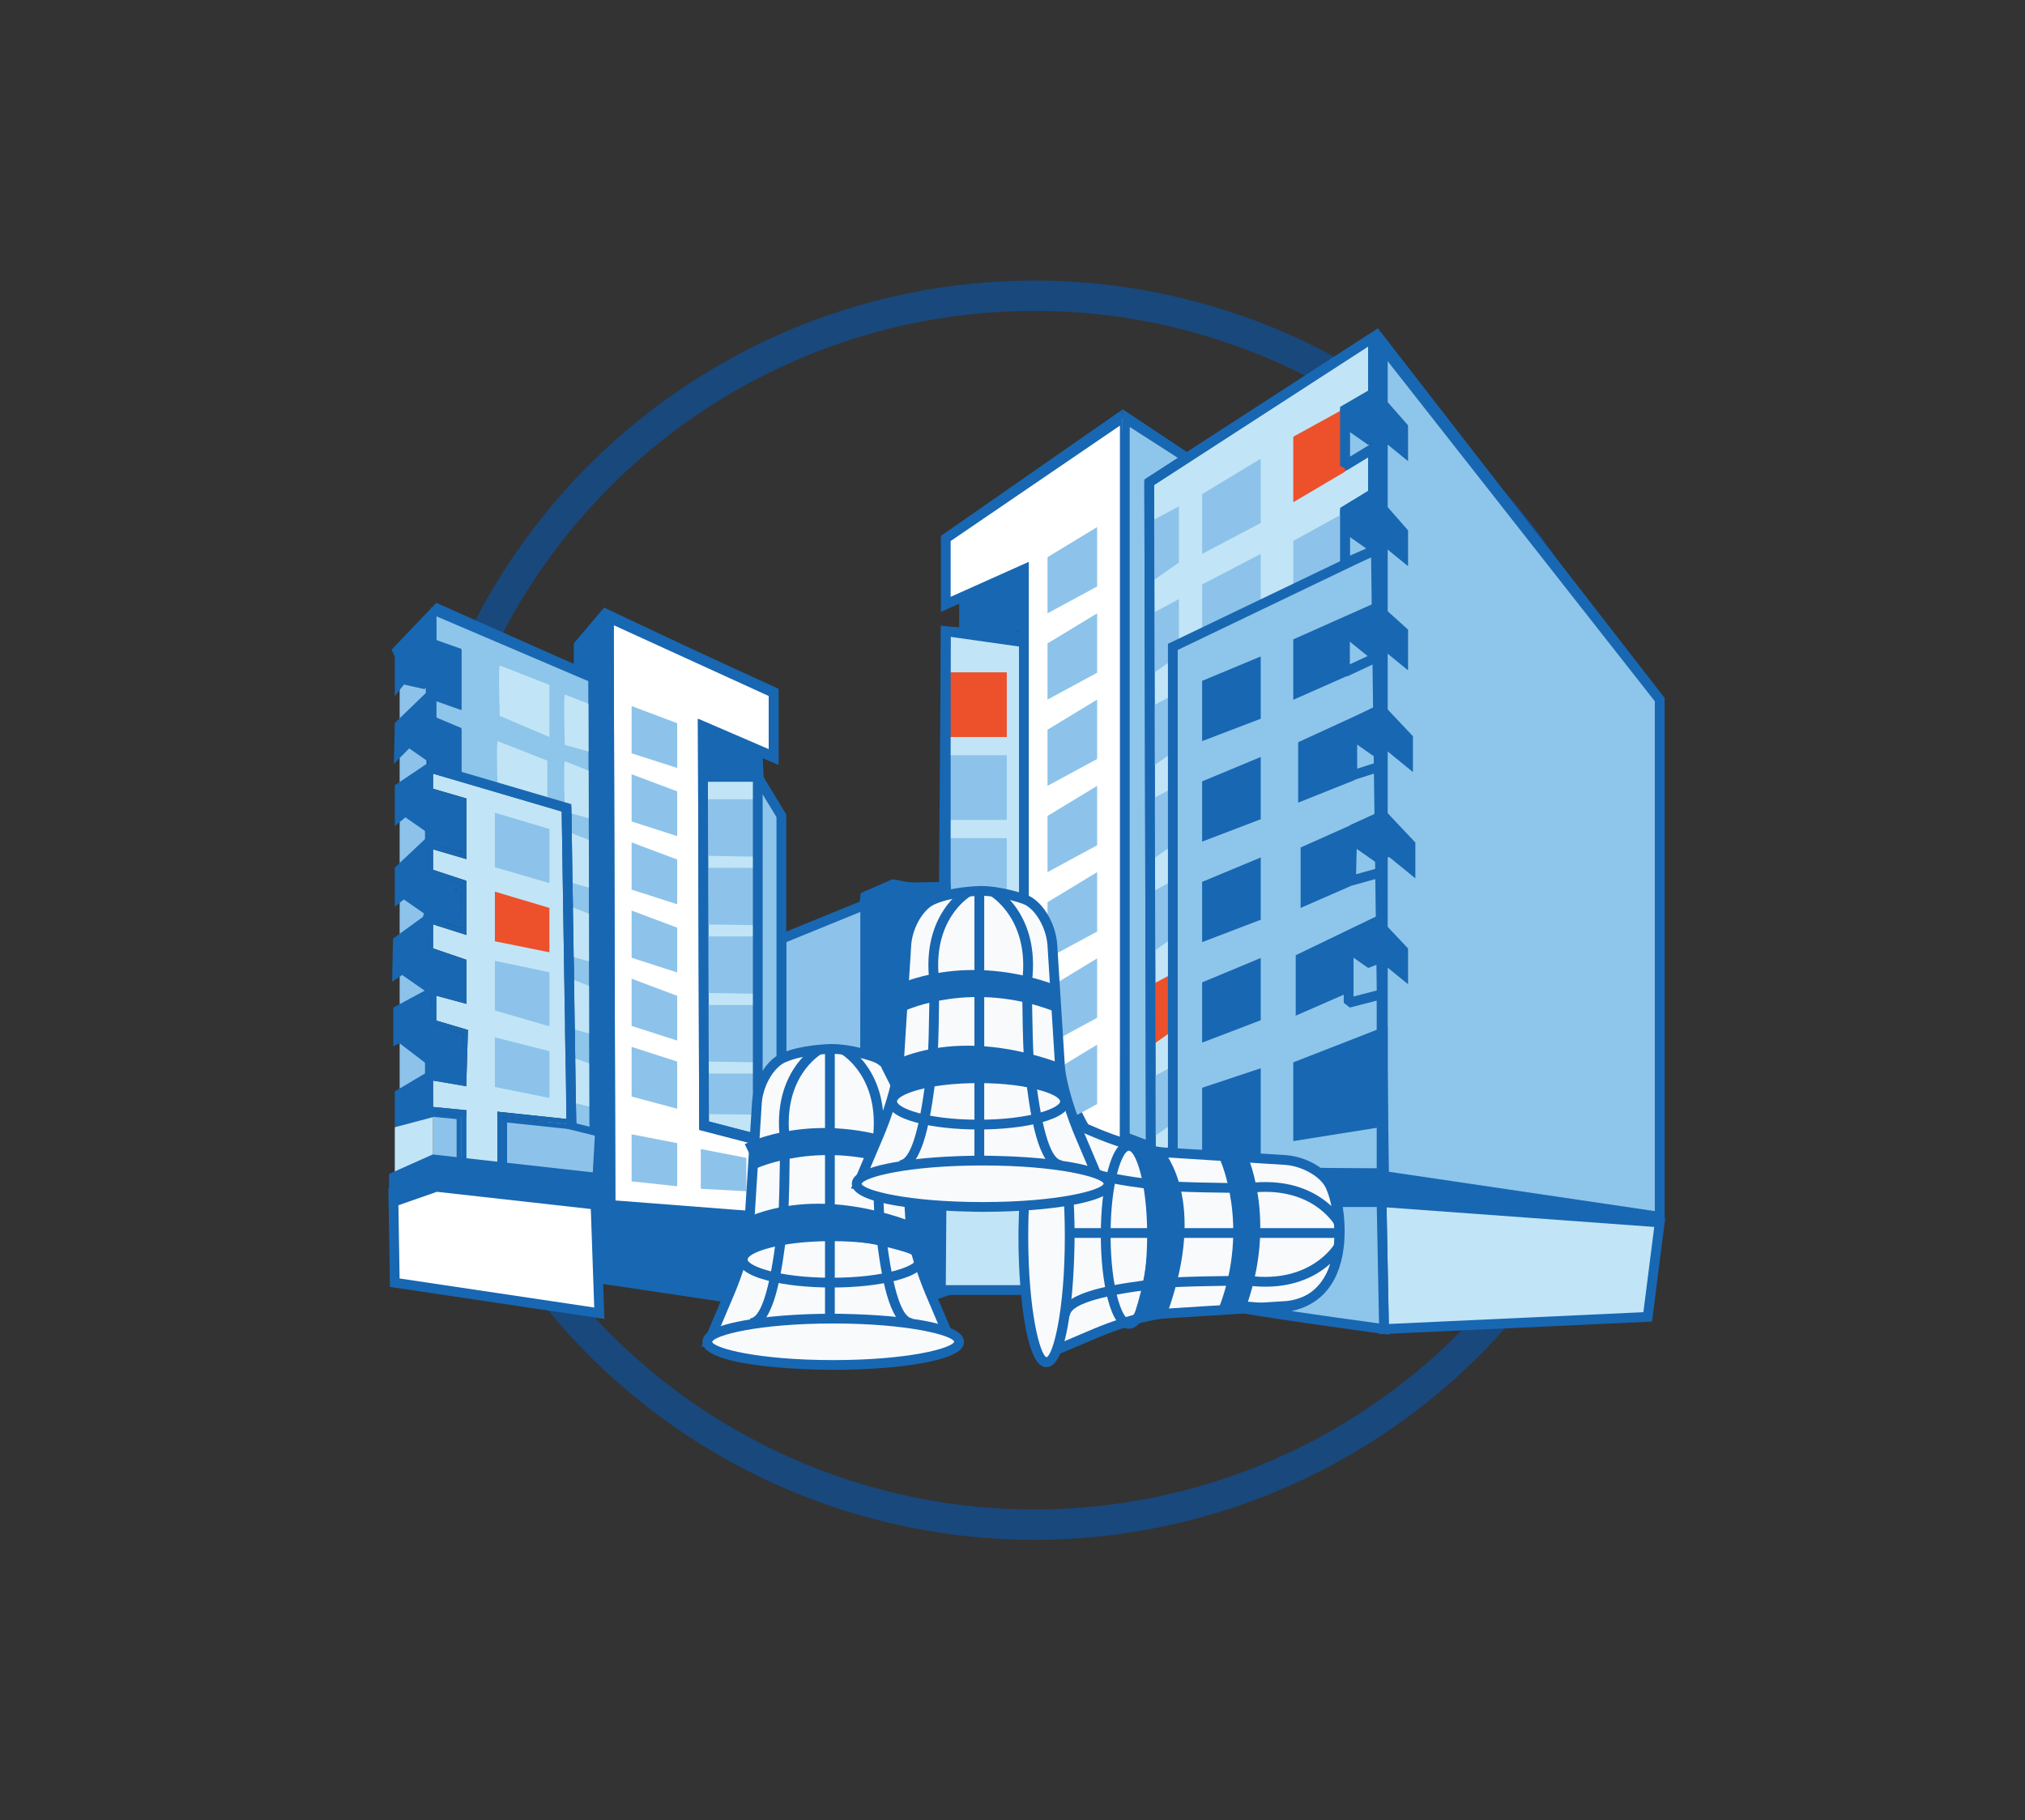 <?xml version="1.0" encoding="utf-8"?>
<!-- Generator: Adobe Illustrator 16.0.4, SVG Export Plug-In . SVG Version: 6.00 Build 0)  -->
<!DOCTYPE svg PUBLIC "-//W3C//DTD SVG 1.1//EN" "http://www.w3.org/Graphics/SVG/1.1/DTD/svg11.dtd">
<svg version="1.1" id="Layer_1" xmlns="http://www.w3.org/2000/svg" xmlns:xlink="http://www.w3.org/1999/xlink" x="0px" y="0px"
	 width="267px" height="240.03px" viewBox="0 0 267 240.03" enable-background="new 0 0 267 240.03" xml:space="preserve">
<rect x="0" y="0" width="267" height="240.03" fill="#333333" stroke="none"/>
<line fill="none" stroke="#C2E3F5" stroke-width="6" stroke-linecap="round" stroke-miterlimit="10" x1="490.093" y1="245.374" x2="494.472" y2="212.8"/>
<line fill="none" stroke="#C2E3F5" stroke-width="6" stroke-linecap="round" stroke-miterlimit="10" x1="515.522" y1="254.737" x2="530.187" y2="225.322"/>
<line fill="none" stroke="#C2E3F5" stroke-width="6" stroke-linecap="round" stroke-miterlimit="10" x1="561.989" y1="296.721" x2="587.115" y2="275.533"/>
<line fill="none" stroke="#C2E3F5" stroke-width="6" stroke-linecap="round" stroke-miterlimit="10" x1="569.562" y1="319.658" x2="601.951" y2="314.07"/>
<line fill="none" stroke="#C2E3F5" stroke-width="6" stroke-linecap="round" stroke-miterlimit="10" x1="540.749" y1="273.283" x2="562.691" y2="245.21"/>
<line fill="#EA5334" x1="364.646" y1="350.014" x2="331.784" y2="349.508"/>
<line fill="none" stroke="#C2E3F5" stroke-width="6" stroke-linecap="round" stroke-miterlimit="10" x1="364.646" y1="350.014" x2="331.784" y2="349.508"/>
<line fill="#EA5334" x1="370.048" y1="376.52" x2="338.782" y2="386.654"/>
<line fill="none" stroke="#C2E3F5" stroke-width="6" stroke-linecap="round" stroke-miterlimit="10" x1="370.048" y1="376.52" x2="338.782" y2="386.654"/>
<line fill="none" stroke="#C2E3F5" stroke-width="6" stroke-linecap="round" stroke-miterlimit="10" x1="400.602" y1="428.768" x2="375.918" y2="450.471"/>
<line fill="none" stroke="#C2E3F5" stroke-width="6" stroke-linecap="round" stroke-miterlimit="10" x1="423.595" y1="444.516" x2="413.26" y2="475.716"/>
<line fill="#EA5334" x1="381.676" y1="403.774" x2="350.657" y2="421.307"/>
<line fill="none" stroke="#C2E3F5" stroke-width="6" stroke-linecap="round" stroke-miterlimit="10" x1="381.676" y1="403.774" x2="350.657" y2="421.307"/>
<g>
	<circle fill="none" stroke="#18487C" stroke-width="4" stroke-miterlimit="10" cx="136.366" cy="120.015" r="81.021"/>
	<g>
		<g>
			<polyline fill="#8EC5EA" points="177.335,69.497 177.335,74.284 181.422,73.038 			"/>
		</g>
		<g>
			<polyline fill="#8EC5EA" points="177.332,55.814 177.332,60.602 181.417,59.356 			"/>
		</g>
		<g>
			<polygon fill="#1867B2" points="78.397,169.133 105.366,173.157 104.856,158.503 84.51,153.835 78.202,157.073 			"/>
		</g>
		<g>
			<g>
				<path fill="#1867B2" d="M76.305,87.632v-2.576l2.716-3.433l1.146,77.262c0,0-1.609,0-1.716,0c-0.108,0-0.216-70.18-0.216-70.18
					L76.305,87.632z"/>
			</g>
			<g>
				<path fill="#1867B2" d="M80.82,159.528h-2.369c-0.646,0-0.651-0.446-0.665-1.424c-0.006-0.515-0.013-1.27-0.02-2.23
					c-0.014-1.92-0.026-4.663-0.039-7.953c-0.025-6.58-0.049-15.353-0.068-24.125c-0.037-16.036-0.063-32.072-0.066-34.712
					L75.66,88.01v-3.177l3.978-4.706L80.82,159.528z M79.075,158.24h0.438l-0.577-38.903
					C78.977,137.423,79.026,154.845,79.075,158.24z M76.948,87.253l1.524,0.847l-0.069-4.659l-1.455,1.839V87.253z"/>
			</g>
		</g>
		<g>
			<polyline fill="#1867B2" points="125.184,170.099 120.221,171.708 113.165,145.229 124.057,136.295 			"/>
			<polygon fill="#1867B2" points="119.773,172.53 112.437,144.995 123.648,135.798 124.465,136.793 113.894,145.464 
				120.668,170.887 124.985,169.486 125.383,170.71 			"/>
		</g>
		<g>
			<polyline fill="#1867B2" points="166.847,155.329 184.418,149.889 215.001,157.347 214.035,163.982 166.229,159.207 			"/>
		</g>
		<g>
			<g>
				<polygon fill="#8EC5EA" points="60.199,102.47 60.199,96.432 56.882,95.036 56.882,91.388 60.199,92.568 60.199,86.022 
					56.882,84.841 56.882,80.121 78.235,89.241 78.375,149.227 75.338,148.476 74.695,106.732 				"/>
			</g>
			<g>
				<path fill="#1867B2" d="M79.021,150.05l-4.318-1.068l-0.644-41.766l-14.503-4.265v-6.092l-3.318-1.396v-3.541l3.318,1.021
					v-6.467l-3.318-1.18l0.689-5.108l21.952,8.627L79.021,150.05z M75.975,148.292l1.755,0.112l-0.137-58.737l-20.067-8.572v3.292
					l3.317,1.18v7.913L57.525,92.3v2.309l3.317,1.394v5.985l14.489,4.261L75.975,148.292z"/>
			</g>
		</g>
		<g>
			<polyline fill="#F9FAFC" points="135.314,170.099 141.388,173.801 143.047,151.269 134.787,146.978 			"/>
			<polygon fill="#1867B2" points="141.952,174.899 134.98,170.648 135.65,169.548 140.822,172.702 142.373,151.644 
				134.491,147.549 135.085,146.406 143.72,150.893 			"/>
		</g>
		<g>
			<path fill="#C1E5F6" d="M74.479,109.509c-0.214,0.322,0,6.653,0,6.653l3.226,0.886v-6.27L74.479,109.509z"/>
		</g>
		<g>
			<path fill="#C1E5F6" d="M74.479,119.234c-0.214,0.322,0,6.653,0,6.653l3.226,0.885v-6.27L74.479,119.234z"/>
		</g>
		<g>
			<polygon fill="#FFFFFF" points="52.054,169.133 79.021,173.157 78.512,158.503 58.165,153.835 51.857,157.073 			"/>
			<path fill="#1867B2" d="M79.69,173.908l-28.272-4.219l-0.211-13.006l6.873-3.527l21.058,4.831L79.69,173.908z M52.688,168.576
				l25.662,3.83l-0.466-13.385l-19.635-4.505l-5.742,2.947L52.688,168.576z"/>
		</g>
		<g>
			<path fill="#C1E5F6" d="M74.479,128.744c-0.214,0.322,0,6.653,0,6.653l3.226,0.885v-6.27L74.479,128.744z"/>
		</g>
		<g>
			<path fill="#C1E5F6" d="M74.479,139.081c-0.214,0.291,0,6.032,0,6.032l3.226,0.801v-5.683L74.479,139.081z"/>
		</g>
		<g>
			<path fill="#C1E5F6" d="M74.479,91.575c-0.214,0.322,0,6.653,0,6.653l3.226,0.886v-6.27L74.479,91.575z"/>
		</g>
		<g>
			<path fill="#C1E5F6" d="M74.479,100.375c-0.214,0.322,0,6.653,0,6.653l3.226,0.885v-6.27L74.479,100.375z"/>
		</g>
		<g>
			<polyline fill="#C1E5F6" points="99.912,102.486 92.689,102.486 99.912,102.486 99.912,150.255 92.829,148.414 92.689,102.486 
							"/>
		</g>
		<g>
			<polygon fill="#FFFFFF" points="80.274,81.3 102.005,91.227 102.005,99.757 92.669,95.734 92.829,148.368 100.878,150.46 
				100.557,160.44 80.489,158.885 			"/>
			<path fill="#1867B2" d="M101.178,161.135l-21.331-1.654l-0.219-79.184l23.021,10.516v9.924l-9.332-4.023l0.155,51.157
				l8.066,2.097L101.178,161.135z M81.132,158.288l18.803,1.458l0.284-8.792l-8.03-2.088l-0.167-54.113l9.34,4.025V91.64
				l-20.44-9.336L81.132,158.288z"/>
		</g>
		<g>
			<polygon fill="#1867B2" points="126.472,83.875 126.472,79.262 135.002,75.077 134.787,83.231 			"/>
		</g>
		<g>
			<polygon fill="#C1E5F6" points="124.7,83.231 124.057,170.099 135.314,170.099 135.002,84.691 			"/>
			<path fill="#1867B2" d="M135.962,170.743h-12.554l0.654-88.252l11.581,1.641l0.002,0.556L135.962,170.743z M124.705,169.455
				h9.964l-0.309-84.204l-9.021-1.278L124.705,169.455z"/>
		</g>
		<g>
			<g>
				<path fill="#FFFFFF" d="M148.309,152.768V54.902L124.7,70.999v8.692l10.302-4.614v44.425
					C135.002,119.502,139.725,153.84,148.309,152.768z"/>
			</g>
			<g>
				<path fill="#1867B2" d="M147.917,153.436c-0.001,0-0.001,0-0.002,0c-3.785-0.001-7.22-5.763-10.204-17.126
					c-2.172-8.264-3.334-16.636-3.346-16.72l-0.007-0.088V76.07l-10.302,4.615V70.658l23.93-16.652l0.967,99.33l-0.564,0.07
					C148.229,153.427,148.075,153.436,147.917,153.436z M135.646,119.458c0.094,0.657,1.241,8.649,3.313,16.534
					c2.662,10.131,5.744,15.835,8.706,16.144V56.121l-22.32,15.218v7.358l10.301-4.614V119.458z"/>
			</g>
		</g>
		<g>
			<g>
				<polygon fill="#8EC5EA" points="181.494,154.914 218.837,160.44 218.837,92.247 181.494,44.708 				"/>
			</g>
			<g>
				<path fill="#1867B2" d="M219.481,161.187l-38.632-5.716l0.832-112.175l37.8,48.729V161.187z M182.138,154.359l36.056,5.336
					V92.469L182.138,46.57V154.359z"/>
			</g>
		</g>
		<g>
			<path fill="none" stroke="#1867B2" stroke-width="4" stroke-miterlimit="10" d="M47.438,137.959"/>
		</g>
		<g>
			<polyline fill="#8DC3EA" points="103.023,123.795 114.077,119.288 114.077,142.145 103.023,145.914 103.023,123.795 			"/>
			<path fill="#1867B2" d="M102.38,146.813v-23.452l12.341-5.031v24.275L102.38,146.813z M103.668,124.228v20.787l9.766-3.331
				v-21.438L103.668,124.228z"/>
		</g>
		<g>
			<g>
				<polyline fill="#8EC5EA" points="156.667,60.482 148.309,55.118 148.309,149.915 151.528,151.139 				"/>
			</g>
			<g>
				<polygon fill="#1867B2" points="151.299,151.74 147.665,150.359 147.986,53.939 157.015,59.941 156.32,61.025 148.953,56.295 
					148.953,149.471 151.757,150.537 				"/>
			</g>
		</g>
		<g>
			<path fill="#C1E5F6" d="M65.896,87.739c-0.215,0.322,0,6.654,0,6.654l6.546,2.79v-6.868L65.896,87.739z"/>
		</g>
		<g>
			<rect x="124.057" y="116.927" fill="#1867B2" width="1.288" height="1.288"/>
		</g>
		<g>
			<polygon fill="#8DC3EA" points="138.115,73.467 138.115,80.872 144.66,77.331 144.66,69.497 			"/>
		</g>
		<g>
			<polygon fill="#8DC3EA" points="138.115,84.841 138.115,92.247 144.66,88.705 144.66,80.872 			"/>
		</g>
		<g>
			<polygon fill="#8DC3EA" points="138.115,96.217 138.115,103.621 144.66,100.08 144.66,92.247 			"/>
		</g>
		<g>
			<polygon fill="#8DC3EA" points="138.115,107.591 138.115,114.996 144.66,111.454 144.66,103.621 			"/>
		</g>
		<g>
			<polygon fill="#8DC3EA" points="138.115,118.966 138.115,126.37 144.66,122.829 144.66,114.996 			"/>
		</g>
		<g>
			<polygon fill="#8DC3EA" points="138.115,130.341 138.115,137.746 144.66,134.204 144.66,126.37 			"/>
		</g>
		<g>
			<polygon fill="#8DC3EA" points="138.115,141.716 138.115,149.12 144.66,145.579 144.66,137.746 			"/>
		</g>
		<g>
			<path fill="#C1E5F6" d="M65.621,97.72c-0.215,0.321,0,6.653,0,6.653l6.546,1.501v-5.579L65.621,97.72z"/>
		</g>
		<g>
			<g>
				<polyline fill="#C1E5F6" points="151.528,63.579 181.037,44.479 181.037,51.883 177.335,54.029 177.335,61.38 181.037,59.126 
					181.037,65.083 177.335,67.335 177.335,74.257 182.165,72.164 182.165,78.764 177.335,81.071 177.335,87.617 182.165,85.685 
					182.165,93.411 178.301,95.343 178.301,100.924 182.165,99.689 182.165,107.577 178.301,109.347 178.141,116.107 
					182.165,114.981 182.165,122.707 177.818,123.834 177.818,132.204 182.165,131.078 182.165,154.685 156.089,154.685 
					151.743,153.612 151.528,63.579 				"/>
			</g>
			<g>
				<path fill="#1867B2" d="M182.81,155.329h-26.799l-4.91-1.212l-0.218-90.887l30.799-19.935v8.959l-3.702,2.146v5.834l3.702-2.253
					v7.463l-3.702,2.254v5.578l4.83-2.092v7.986l-4.83,2.308v5.188l4.83-1.932v9.075l-3.864,1.931v4.302l3.864-1.235v9.181
					l-3.874,1.775l-0.132,5.488l4.006-1.121v9.073l-4.347,1.127v7.04l4.347-1.127V155.329z M156.167,154.041h25.354v-22.131
					l-4.346,1.126v-9.7l4.346-1.127v-6.378l-4.045,1.133l0.191-8.033l3.854-1.766v-6.593l-3.863,1.234v-6.859l3.863-1.932v-6.377
					l-4.829,1.932v-7.903l4.829-2.308v-5.212l-4.829,2.093v-8.264l3.702-2.254v-4.448l-3.702,2.253v-8.868l3.702-2.146v-5.85
					l-28.221,18.267l0.213,89.178L156.167,154.041z"/>
			</g>
		</g>
		<g>
			<rect x="52.696" y="86.43" fill="#8DC3EA" width="3.541" height="59.925"/>
		</g>
		<g>
			<polygon fill="#8DC3EA" points="83.279,93.104 83.279,99.329 89.288,101.26 89.288,95.358 			"/>
		</g>
		<g>
			<polygon fill="#8DC3EA" points="83.279,102.092 83.279,108.315 89.288,110.247 89.288,104.345 			"/>
		</g>
		<g>
			<polygon fill="#8DC3EA" points="78.512,148.308 57.097,146.978 57.097,153.758 78.12,155.289 			"/>
		</g>
		<g>
			<polygon fill="#8DC3EA" points="158.503,84.949 158.503,77.062 166.229,73.038 166.229,80.872 			"/>
		</g>
		<g>
			<polygon fill="#8DC3EA" points="83.279,111.078 83.279,117.303 89.288,119.234 89.288,113.332 			"/>
		</g>
		<g>
			<polygon fill="#8DC3EA" points="83.279,120.065 83.279,126.29 89.288,128.221 89.288,122.318 			"/>
		</g>
		<g>
			<polygon fill="#8DC3EA" points="83.279,129.052 83.279,135.276 89.288,137.208 89.288,131.306 			"/>
		</g>
		<g>
			<g>
				<polygon fill="#1867B2" points="51.857,137.959 57.33,135.188 56.479,130.368 51.857,132.855 				"/>
			</g>
			<g>
				<polygon fill="#1867B2" points="51.707,129.438 56.809,126.048 56.452,125.511 56.452,122.704 56.76,122.536 56.145,120.625 
					51.817,123.757 				"/>
			</g>
			<g>
				<polygon fill="#1867B2" points="52.054,119.569 56.858,115.655 56.452,115.156 56.452,112.018 56.894,111.601 56.01,110.665 
					52.054,114.396 				"/>
			</g>
			<g>
				<polygon fill="#1867B2" points="56.56,100.509 52.054,103.545 52.054,108.927 57.097,104.784 				"/>
			</g>
			<g>
				<polygon fill="#1867B2" points="52.054,143.907 52.054,148.629 57.134,147.359 56.345,141.363 				"/>
			</g>
			<g>
				<path fill="#1867B2" d="M78.879,88.976l-21.354-9.487l-5.903,6.182l0.432,0.905v5.22l4.816-6.114l2.686,0.956v5.179
					l-2.781-1.046l-4.716,4.553l-0.125,5.39l4.836-4.864l2.786,1.171v6.093l14.503,4.266l0.644,41.443l4.318,1.068L78.879,88.976z
					 M75.975,148.131l-0.643-41.722l-14.489-4.26v-5.985l-3.317-1.395v-2.308l3.317,1.18v-7.913l-3.294-1.172l-0.016-3.296
					l20.06,8.568l0.137,58.737L75.975,148.131z"/>
			</g>
		</g>
		<g>
			<polygon fill="#8DC3EA" points="83.279,138.039 83.279,144.585 89.288,146.194 89.288,139.971 			"/>
		</g>
		<g>
			<polyline fill="#8DC3EA" points="151.54,93.32 155.444,91.227 155.444,98.631 151.56,101.367 			"/>
		</g>
		<g>
			<polyline fill="#8DC3EA" points="151.54,105.553 155.444,103.459 155.444,110.864 151.56,113.601 			"/>
		</g>
		<g>
			<polyline fill="#8DC3EA" points="151.54,117.786 155.444,115.693 155.444,123.097 151.56,125.833 			"/>
		</g>
		<g>
			<polyline fill="#EC512C" points="151.54,130.02 155.444,127.926 155.444,135.33 151.56,138.067 			"/>
		</g>
		<g>
			<polyline fill="#8DC3EA" points="151.54,81.087 155.444,78.994 155.444,86.398 151.56,89.134 			"/>
		</g>
		<g>
			<g>
				<polygon fill="#C1E5F6" points="57.097,102.013 57.097,103.997 61.496,105.285 61.496,113.279 57.097,111.991 57.097,114.69 
					61.496,116.139 61.496,123.28 57.097,121.885 57.097,125.051 61.496,126.554 61.496,132.362 57.525,131.289 57.525,134.568 
					61.699,135.806 61.474,143.226 57.097,142.479 57.097,145.961 61.496,146.389 61.496,153.891 65.573,154.218 65.573,146.581 
					74.684,147.544 74.059,107.002 				"/>
			</g>
			<g>
				<path fill="#1867B2" d="M75.332,106.034l-18.772-5.525l0.038,4.684l3.61,1.057v5.312l-4.198-0.896l-0.201,4.958l4.399,1.449
					v4.449l-4.077-0.918l-0.322,5.37l4.399,1.503l-0.054,3.858l-3.675-0.965l-0.242,5.162l4.144,1.229l-0.15,4.948l-3.886-0.344
					l-0.536,5.766l4.399,0.428v7.522l6.653,0.531v-7.6l9.132,0.967L75.332,106.034z M66.218,147.295v7.619l-5.365-0.43v-7.511
					l-4.4-0.429v-4.829l4.4,0.75l0.188-6.183l-4.158-1.234v-4.601l3.971,1.072v-4.506l-4.4-1.503v-4.507l4.4,1.396v-5.795
					l-4.4-1.449v-4.023l4.4,1.287v-6.653l-4.4-1.288v-3.327l18.243,5.365l0.643,41.743L66.218,147.295z"/>
			</g>
			<g>
				<path fill="#1867B2" d="M74.695,106.518l-18.243-5.365v3.327l4.4,1.288v6.653l-4.4-1.287v4.023l4.4,1.449v5.795l-4.4-1.396
					v4.507l4.4,1.503v4.506l-3.971-1.072v4.601l4.158,1.234l-0.188,6.183l-4.4-0.75v4.829l4.4,0.429v7.511l5.365,0.43v-7.619
					l9.12,0.965L74.695,106.518z M65.573,146.581v7.637l-4.077-0.327v-7.501l-4.399-0.428v-3.482l4.377,0.748l0.226-7.42
					l-4.174-1.238v-3.279l3.971,1.074v-5.809l-4.399-1.502v-3.167l4.399,1.395v-7.141l-4.399-1.449v-2.699l4.399,1.288v-7.995
					l-4.399-1.288v-1.983l16.962,4.989l0.625,40.542L65.573,146.581z"/>
			</g>
		</g>
		<g>
			<polyline fill="#8DC3EA" points="151.54,142.252 155.444,140.16 155.444,147.563 151.56,150.3 			"/>
		</g>
		<g>
			<polygon fill="#8DC3EA" points="170.522,78.994 170.522,71.32 177.335,67.565 177.335,75.936 			"/>
		</g>
		<g>
			<polyline fill="#8DC3EA" points="83.279,149.566 83.279,155.772 89.288,156.417 89.288,150.729 			"/>
		</g>
		<g>
			<polyline fill="#8DC3EA" points="92.401,151.511 92.401,156.751 98.41,157.073 98.41,152.673 			"/>
		</g>
		<g>
			<polygon fill="#8DC3EA" points="65.252,107.162 65.252,114.352 72.441,116.444 72.441,109.308 			"/>
		</g>
		<g>
			<polygon fill="#EC512C" points="65.252,117.57 65.252,124.117 72.441,125.564 72.441,119.716 			"/>
		</g>
		<g>
			<polygon fill="#8EC5EA" points="154.64,85.298 154.64,154.426 182.486,154.727 181.414,72.447 			"/>
			<path fill="#1867B2" d="M183.139,155.378l-29.143-0.315V84.893l28.048-13.462L183.139,155.378z M155.283,153.789l26.551,0.287
				l-1.051-80.611l-25.5,12.238V153.789z"/>
		</g>
		<g>
			<polygon fill="#8DC3EA" points="65.252,126.692 65.252,133.237 72.441,135.33 72.441,128.194 			"/>
		</g>
		<g>
			<polygon fill="#8DC3EA" points="65.252,136.779 65.252,143.325 72.441,144.773 72.441,138.603 			"/>
		</g>
		<g>
			<polygon fill="#1867B2" points="158.503,89.778 158.503,97.72 166.229,94.768 166.229,86.559 			"/>
		</g>
		<g>
			<polygon fill="#1867B2" points="158.503,103.031 158.503,110.972 166.229,108.021 166.229,99.812 			"/>
		</g>
		<g>
			<polygon fill="#1867B2" points="158.503,116.283 158.503,124.225 166.229,121.273 166.229,113.064 			"/>
		</g>
		<g>
			<polygon fill="#1867B2" points="158.503,129.536 158.503,137.478 166.229,134.525 166.229,126.317 			"/>
		</g>
		<g>
			<polygon fill="#1867B2" points="158.503,143.432 158.503,154.272 166.229,154.218 166.229,140.858 			"/>
		</g>
		<g>
			<polygon fill="#8DC3EA" points="158.503,73.038 158.503,65.151 166.229,60.482 166.229,68.96 			"/>
		</g>
		<g>
			<rect x="124.7" y="88.651" fill="#EC512C" width="8.049" height="8.531"/>
		</g>
		<g>
			<rect x="124.7" y="99.581" fill="#8DC3EA" width="8.049" height="8.532"/>
		</g>
		<g>
			<rect x="124.7" y="110.513" fill="#8DC3EA" width="8.049" height="8.53"/>
		</g>
		<g>
			<polyline fill="#8DC3EA" points="151.54,68.854 155.444,66.761 155.444,74.165 151.56,76.901 			"/>
		</g>
		<g>
			<polygon fill="#EC512C" points="170.522,66.224 170.522,57.585 177.335,53.83 177.335,62.199 			"/>
		</g>
		<g>
			<polygon fill="#8DC3EA" points="99.912,105.392 93.259,105.392 93.259,112.849 99.912,112.957 			"/>
		</g>
		<g>
			<polygon fill="#8DC3EA" points="99.912,114.432 93.259,114.432 93.259,121.89 99.912,121.997 			"/>
		</g>
		<g>
			<polygon fill="#1867B2" points="117.726,117.048 124.7,116.927 126.472,142.117 113.97,146.355 114.291,118.645 116.723,117.691 
							"/>
			<path fill="#1867B2" d="M113.315,147.258l0.338-29.054l2.774-1.089l1.104-0.708l7.77-0.135l1.848,26.295L113.315,147.258z
				 M114.931,119.086l-0.307,26.369l11.17-3.788l-1.692-24.086l-6.182,0.107l-0.963,0.603L114.931,119.086z"/>
		</g>
		<g>
			<polygon fill="#8DC3EA" points="99.912,123.472 93.259,123.472 93.259,130.93 99.912,131.037 			"/>
		</g>
		<g>
			<polygon fill="#8DC3EA" points="99.912,132.513 93.259,132.513 93.259,139.971 99.912,140.077 			"/>
		</g>
		<g>
			<polygon fill="#8DC3EA" points="99.912,141.554 93.259,141.554 93.259,146.9 99.912,146.978 			"/>
		</g>
		<g>
			<polyline fill="#8EC5EA" points="99.912,102.441 103.023,107.564 103.023,142.145 99.92,151.139 			"/>
			<polygon fill="#1867B2" points="100.528,151.349 99.312,150.929 102.38,142.037 102.38,107.745 99.362,102.775 100.463,102.107 
				103.668,107.384 103.668,142.252 			"/>
		</g>
		<g>
			<polygon fill="#1867B2" points="170.522,140.077 182.97,135.224 182.97,148.476 170.522,150.46 			"/>
		</g>
		<g>
			<polygon fill="#1867B2" points="177.335,67.565 177.335,70.355 180.394,72.501 182.19,71.831 185.652,74.648 185.652,69.926 
				181.602,65.312 			"/>
		</g>
		<g>
			<polygon fill="#1867B2" points="177.335,53.722 177.335,56.512 180.394,58.659 182.19,57.987 185.652,60.805 185.652,56.083 
				181.602,51.469 			"/>
		</g>
		<g>
			<polygon fill="#1867B2" points="181.602,79.369 170.522,84.306 170.522,92.273 177.979,88.974 177.335,84.09 180.394,86.559 
				182.19,85.566 185.652,88.383 185.652,83.018 			"/>
		</g>
		<g>
			<polygon fill="#1867B2" points="182.245,92.782 171.166,97.867 171.166,105.834 178.623,102.856 177.979,97.504 181.037,99.65 
				182.836,98.979 186.297,101.797 186.297,97.075 			"/>
		</g>
		<g>
			<polygon fill="#1867B2" points="182.567,106.8 171.488,111.749 171.488,119.716 178.301,116.739 178.301,111.521 181.36,113.667 
				183.157,112.997 186.618,115.814 186.618,111.092 			"/>
		</g>
		<g>
			<polygon fill="#1867B2" points="181.602,120.763 170.844,125.954 170.844,133.922 177.657,130.944 177.657,125.71 
				180.394,127.63 182.19,126.959 185.652,129.777 185.652,125.056 			"/>
		</g>
		<g>
			<path fill="#1867B2" d="M182.165,155.355h-26.076l-0.154-0.019l-4.347-1.072l-0.488-0.624l-0.216-90.031l0.294-0.542
				l29.51-19.102l0.994,0.541v7.404l-0.321,0.558l-3.381,1.959v5.834l2.723-1.658l0.979,0.549v5.956l-0.31,0.55l-3.393,2.066v5.578
				l3.929-1.703l0.901,0.591v7.888l-0.4,0.595l-4.43,1.822v5.103l3.913-1.826l0.917,0.583v7.083l-0.356,0.576l-3.508,1.754v5.588
				l3.023-0.966l0.841,0.613v6.6l-0.376,0.584l-3.498,1.603l-0.132,5.487l3.188-0.891l0.818,0.62v7.726l-0.482,0.624l-3.864,1.001
				v7.04l3.54-0.917l0.807,0.623v23.608L182.165,155.355z M156.167,154.068h25.354v-22.131l-3.54,0.917l-0.806-0.622v-8.371
				l0.482-0.623l3.863-1.002v-6.379l-3.207,0.898l-0.817-0.635l0.161-6.761l0.376-0.569l3.487-1.599v-5.305l-3.023,0.967
				l-0.84-0.614v-6.868l0.355-0.576l3.508-1.753v-5.674l-3.912,1.826l-0.917-0.583v-6.546l0.399-0.595l4.43-1.822v-6.475
				l-3.929,1.702l-0.9-0.59v-6.922l0.31-0.549l3.393-2.066v-4.448l-2.724,1.658l-0.979-0.55v-7.351l0.321-0.557l3.381-1.959v-5.85
				l-28.221,18.268l0.213,89.176L156.167,154.068z"/>
		</g>
		<g>
			<polygon fill="#1867B2" points="116.545,120.165 116.545,117.89 114.68,118.663 114.61,119.353 113.329,119.224 113.475,117.768 
				117.832,115.964 117.832,118.411 124.057,116.455 124.057,82.538 134.836,83.341 134.74,84.625 125.345,83.926 125.345,117.399 
							"/>
		</g>
		<g>
			<polygon fill="#1867B2" points="100.557,151.042 92.668,148.991 92.992,147.745 99.269,149.377 99.269,103.085 92.689,103.085 
				92.689,101.797 100.557,101.797 			"/>
		</g>
		<g>
			<g>
				<path fill="#1867B2" d="M101.178,161.269l-21.331-1.653L79.628,80.11l23.021,10.837v9.923l-9.332-4.022l0.155,51.157
					l8.066,2.097L101.178,161.269z M81.132,158.422l18.803,1.459l0.284-8.792l-8.03-2.087l-0.167-54.113l9.34,4.025v-7.138
					l-20.44-9.337L81.132,158.422z"/>
			</g>
		</g>
		<g>
			<polygon fill="#1867B2" points="100.557,99.812 100.767,103.848 99.912,102.441 92.829,102.494 92.669,95.869 			"/>
		</g>
		<g>
			<polygon fill="#1867B2" points="114.337,118.804 113.817,117.625 117.645,115.937 123.311,116.937 123.087,118.205 
				117.807,117.273 			"/>
		</g>
		<g>
			<path fill="#1867B2" d="M117.726,116.605"/>
		</g>
		<g>
			<polyline fill="#1867B2" points="52.696,118.214 56.131,120.602 60.853,116.605 56.452,115.156 			"/>
		</g>
		<g>
			<polyline fill="#1867B2" points="53.057,107.498 56.49,109.885 61.212,105.888 56.812,104.439 			"/>
		</g>
		<g>
			<polyline fill="#1867B2" points="53.057,98.056 56.49,100.443 60.199,96.432 56.812,94.997 			"/>
		</g>
		<g>
			<polyline fill="#1867B2" points="52.536,90.1 55.97,90.866 60.199,86.706 56.291,85.419 			"/>
		</g>
		<g>
			<polyline fill="#1867B2" points="53.019,128.557 56.452,130.944 61.174,126.947 56.774,125.499 			"/>
		</g>
		<g>
			<polyline fill="#1867B2" points="52.375,137.329 56.774,140.683 60.989,136.779 56.452,135.237 			"/>
		</g>
		<g>
			<polyline fill="#1867B2" points="56.037,140.077 56.037,142.117 61.212,142.498 60.989,136.779 			"/>
		</g>
		<g>
			<polyline fill="#1867B2" points="56.683,129.184 56.683,131.223 61.212,131.604 60.989,127.172 			"/>
		</g>
		<g>
			<polyline fill="#1867B2" points="56.359,119.03 55.716,121.069 60.89,122.093 60.667,117.02 			"/>
		</g>
		<g>
			<polyline fill="#1867B2" points="56.037,108.982 56.037,111.022 61.212,112.046 61.312,105.363 			"/>
		</g>
		<g>
			<polyline fill="#1867B2" points="56.452,99.517 56.472,101.433 60.199,102.47 60.199,96.432 			"/>
		</g>
		<g>
			<polyline fill="#1867B2" points="56.131,89.829 56.149,91.745 60.199,92.461 60.199,86.422 			"/>
		</g>
		<g>
			<rect x="181.682" y="45.793" fill="#1867B2" width="1.288" height="108.919"/>
		</g>
		<g>
			<polygon fill="#C1E5F6" points="52.054,148.629 52.054,155.236 57.097,153.758 57.097,147.3 			"/>
		</g>
		<g>
			<g>
				<path fill="#F9FAFC" d="M109.425,138.309c2.751-0.055,5.917,1.083,5.917,1.083c1.813,0.632,3.47,3.285,3.702,5.924l1.019,16.194
					c0.23,2.639,1.599,6.624,2.564,8.903l2.76,6.511h-15.963l0,0H93.462l2.76-6.513c0.964-2.278,2.333-6.263,2.563-8.902
					l1.019-16.194c0.231-2.639,1.889-5.292,3.701-5.924C105.77,138.411,109.425,138.309,109.425,138.309z"/>
				<path fill="#1867B2" d="M126.358,177.568H92.489l3.141-7.407c1.063-2.517,2.306-6.315,2.514-8.707l1.018-16.179
					c0.256-2.917,2.058-5.75,4.108-6.484c2.352-1.009,5.983-1.121,6.137-1.125c0.074-0.001,0.145-0.002,0.214-0.002
					c2.785,0,5.812,1.077,5.938,1.123c2.056,0.717,3.87,3.561,4.127,6.474l1.02,16.209c0.208,2.379,1.448,6.177,2.515,8.694
					L126.358,177.568z M94.434,176.281h29.98l-2.38-5.616c-0.852-2.009-2.359-6.188-2.613-9.1l-1.02-16.208
					c-0.207-2.351-1.706-4.81-3.271-5.356c-0.036-0.013-3.088-1.103-5.693-1.047c-0.029,0-3.556,0.11-5.675,1.029l-0.044,0.017
					c-1.566,0.548-3.064,3.007-3.272,5.373l-1.017,16.178c-0.256,2.924-1.765,7.103-2.614,9.114L94.434,176.281z"/>
			</g>
			<g>
				<g>
					<path fill="#1867B2" d="M119.103,154.118c-10.715-4.029-19.297-0.098-19.383-0.058l-1.521-3.198
						c0.4-0.192,9.325-4.642,21.506-0.059L119.103,154.118z"/>
				</g>
			</g>
			<g>
				<g>
					<path fill="#1867B2" d="M120.925,165.61c-12.896-4.568-22.509-0.471-22.611-0.426l-1.832-3.625
						c0.483-0.217,8.607-5.84,23.269-0.644L120.925,165.61z"/>
				</g>
			</g>
			<g>
				<path fill="#1867B2" d="M109.669,169.767c-3.189,0-6.194-0.326-8.463-0.916c-2.6-0.678-3.92-1.614-3.92-2.785
					c0-1.17,1.32-2.107,3.92-2.784c2.269-0.592,5.273-0.917,8.463-0.917c3.188,0,6.194,0.325,8.463,0.917
					c2.601,0.677,3.919,1.614,3.919,2.784c0,1.17-1.318,2.107-3.919,2.785C115.863,169.441,112.856,169.767,109.669,169.767z
					 M109.669,163.653c-7.179,0-11.095,1.595-11.095,2.413c0,0.819,3.916,2.413,11.095,2.413s11.095-1.594,11.095-2.413
					C120.764,165.248,116.848,163.653,109.669,163.653z"/>
			</g>
			<g>
				<ellipse fill="#F9FAFC" cx="109.859" cy="176.924" rx="16.6" ry="3.057"/>
				<path fill="#1867B2" d="M109.859,180.625c-0.705,0-17.244-0.042-17.244-3.701c0-0.773,0.559-1.905,5.389-2.794
					c3.172-0.585,7.383-0.906,11.855-0.906c0.703,0,17.243,0.042,17.243,3.7c0,0.774-0.559,1.906-5.39,2.795
					C118.541,180.303,114.33,180.625,109.859,180.625z M109.859,174.511c-10.001,0-15.705,1.58-15.958,2.427
					c0.253,0.819,5.957,2.399,15.958,2.399c10,0,15.705-1.58,15.957-2.427C125.564,176.091,119.859,174.511,109.859,174.511z"/>
			</g>
			<g>
				<path fill="#1867B2" d="M98.964,175.128l-0.058-1.286c0.934-0.042,2.271-1.8,3.343-9.923c0.068-0.515,0.113-0.855,0.151-1.04
					c0.332-1.601,0.439-8.894,0.451-12.565c-1.114-8.936,4.579-12.325,4.823-12.464l0.642,1.116l-0.321-0.559l0.323,0.557
					c-0.213,0.125-5.21,3.146-4.185,11.229l0.006,0.042l-0.001,0.042c-0.001,0.437-0.034,10.729-0.478,12.864
					c-0.028,0.138-0.075,0.495-0.135,0.946C102.815,169.477,101.718,175.002,98.964,175.128z"/>
			</g>
			<g>
				<path fill="#1867B2" d="M120.246,175.128c-2.753-0.126-3.851-5.651-4.562-11.041c-0.06-0.451-0.107-0.808-0.135-0.946
					c-0.442-2.135-0.478-12.427-0.479-12.864l-0.001-0.042l0.006-0.042c1.025-8.083-3.971-11.104-4.185-11.229l0.645-1.115
					c0.243,0.14,5.938,3.528,4.823,12.464c0.012,3.672,0.119,10.964,0.451,12.565c0.037,0.185,0.083,0.525,0.15,1.04
					c1.071,8.123,2.41,9.881,3.345,9.923L120.246,175.128z"/>
			</g>
			<g>
				<line fill="#F9FAFC" x1="109.425" y1="138.309" x2="109.425" y2="173.867"/>
				<rect x="108.78" y="138.309" fill="#1867B2" width="1.287" height="35.559"/>
			</g>
		</g>
		<g>
			<g>
				<path fill="#F9FAFC" d="M176.602,162.582c0.055,2.752-1.083,5.917-1.083,5.917c-0.632,1.812-3.285,3.47-5.924,3.702
					L153.4,173.22c-2.639,0.23-6.624,1.599-8.903,2.563l-6.511,2.76v-15.962h0.001v-15.962l6.512,2.76
					c2.278,0.965,6.264,2.334,8.902,2.565l16.194,1.018c2.639,0.231,5.291,1.888,5.924,3.701
					C176.5,158.925,176.602,162.582,176.602,162.582z"/>
				<path fill="#1867B2" d="M137.343,179.516v-33.869l7.407,3.138c2.517,1.066,6.315,2.308,8.708,2.516l16.178,1.018
					c2.917,0.255,5.751,2.058,6.483,4.108c1.01,2.35,1.122,5.982,1.126,6.136c0.058,2.844-1.072,6.019-1.12,6.153
					c-0.717,2.055-3.561,3.869-6.474,4.125l-16.209,1.02c-2.38,0.208-6.179,1.45-8.694,2.515L137.343,179.516z M138.631,147.59
					v29.981l5.614-2.38c2.011-0.85,6.188-2.359,9.101-2.612l16.209-1.021c2.35-0.207,4.811-1.706,5.356-3.271
					c0.013-0.036,1.099-3.094,1.046-5.692c0-0.031-0.11-3.556-1.028-5.677l-0.017-0.043c-0.547-1.567-3.008-3.064-5.373-3.271
					l-16.178-1.018c-2.924-0.255-7.103-1.763-9.113-2.614L138.631,147.59z"/>
			</g>
			<g>
				<g>
					<path fill="#1867B2" d="M160.793,172.26c4.029-10.715,0.097-19.297,0.057-19.383l3.198-1.521
						c0.191,0.401,4.642,9.324,0.06,21.506L160.793,172.26z"/>
				</g>
			</g>
			<g>
				<g>
					<path fill="#1867B2" d="M149.301,174.082c4.568-12.896,0.471-22.509,0.426-22.611l3.625,0.1
						c0.218,0.483,5.84,6.675,0.646,21.336L149.301,174.082z"/>
				</g>
			</g>
			<g>
				<path fill="#1867B2" d="M148.845,175.208c-1.171,0-2.108-1.318-2.785-3.919c-0.591-2.27-0.916-5.274-0.916-8.463
					c0-3.188,0.325-6.194,0.916-8.463c0.677-2.601,1.614-3.919,2.785-3.919c1.17,0,2.107,1.318,2.783,3.919
					c0.591,2.269,0.917,5.275,0.917,8.463c0,3.189-0.326,6.193-0.917,8.463C150.952,173.89,150.015,175.208,148.845,175.208z
					 M148.845,151.731c-0.82,0-2.413,3.916-2.413,11.094s1.593,11.095,2.413,11.095c0.818,0,2.411-3.916,2.411-11.095
					S149.663,151.731,148.845,151.731z"/>
			</g>
			<g>
				<ellipse fill="#F9FAFC" cx="137.986" cy="163.016" rx="3.057" ry="16.6"/>
				<path fill="#1867B2" d="M137.986,180.26c-0.773,0-1.904-0.558-2.795-5.39c-0.584-3.173-0.906-7.383-0.906-11.854
					c0-0.705,0.043-17.245,3.701-17.245c0.774,0,1.905,0.559,2.795,5.39c0.584,3.172,0.906,7.382,0.906,11.855
					C141.688,163.72,141.645,180.26,137.986,180.26z M137.973,147.059c-0.819,0.253-2.399,5.957-2.399,15.958
					c0,9.947,1.563,15.643,2.413,15.952c0.85-0.31,2.413-6.005,2.413-15.952C140.399,153.015,138.819,147.312,137.973,147.059z"/>
			</g>
			<g>
				<path fill="#1867B2" d="M175.946,161.476c-0.125-0.213-3.143-5.21-11.23-4.185l-0.082,0.004
					c-0.437-0.001-10.729-0.035-12.863-0.476c-0.139-0.03-0.495-0.076-0.947-0.136c-5.389-0.709-10.915-1.808-11.04-4.562
					l1.286-0.059c0.043,0.935,1.799,2.273,9.923,3.345c0.515,0.067,0.854,0.112,1.039,0.151c1.602,0.331,8.895,0.439,12.565,0.449
					c8.935-1.113,12.324,4.581,12.465,4.823L175.946,161.476z"/>
			</g>
			<g>
				<path fill="#1867B2" d="M141.069,173.462l-1.286-0.059c0.125-2.754,5.651-3.852,11.04-4.562c0.452-0.06,0.809-0.106,0.947-0.136
					c2.135-0.441,12.427-0.477,12.863-0.477l0.083,0.004c8.123,1.029,11.198-4.13,11.229-4.183l1.116,0.643
					c-0.141,0.243-3.527,5.938-12.465,4.823c-3.671,0.011-10.964,0.119-12.564,0.451c-0.186,0.038-0.525,0.083-1.04,0.151
					C142.868,171.189,141.112,172.527,141.069,173.462z"/>
			</g>
			<g>
				<line fill="#F9FAFC" x1="176.602" y1="162.582" x2="141.043" y2="162.582"/>
				<rect x="141.043" y="161.938" fill="#1867B2" width="35.559" height="1.287"/>
			</g>
		</g>
		<g>
			<path fill="#C1E5F6" d="M56.452,146.544"/>
		</g>
		<g>
			<g>
				<polygon fill="#1867B2" points="78.402,159.473 57.607,157.146 51.294,159.353 51.294,154.794 57.053,152.224 78.939,154.674 
									"/>
			</g>
		</g>
		<g>
			<polygon fill="#C1E5F6" points="182.165,158.509 182.486,175.25 217.255,173.64 218.837,161.187 			"/>
			<path fill="#1867B2" d="M181.855,175.923l-0.349-18.107l38.055,2.778l-1.736,13.664L181.855,175.923z M182.821,159.202
				l0.296,15.373l33.567-1.553l1.429-11.243L182.821,159.202z"/>
		</g>
		<g>
			<path fill="#8EC5EA" d="M182.165,158.509h-5.887c0,0,3.311,15.105-10.049,13.91c-13.36-1.193,16.257,2.831,16.257,2.831
				L182.165,158.509z"/>
			<path fill="#1867B2" d="M183.145,175.988l-0.745-0.102c-0.049-0.006-4.994-0.678-9.874-1.382
				c-2.866-0.415-5.151-0.758-6.789-1.023c-0.978-0.158-1.735-0.29-2.252-0.391c-0.814-0.16-1.401-0.274-1.359-0.901
				c0.028-0.421,0.338-0.634,0.921-0.634c0.494,0,1.554,0.074,3.24,0.224c0.48,0.043,0.949,0.065,1.395,0.065
				c0.001,0,0.001,0,0.002,0c2.828,0,4.965-0.873,6.351-2.593c3.055-3.792,1.63-10.537,1.616-10.604l-0.17-0.781h7.316
				L183.145,175.988z M170.286,172.874c3.657,0.542,8.045,1.158,11.542,1.635l-0.296-15.357h-4.484
				c0.311,2.011,0.805,7.403-2.01,10.901C173.868,171.509,172.275,172.451,170.286,172.874z"/>
		</g>
		<g>
			<path fill="#F9FAFC" d="M129.128,117.473c2.752-0.056,5.917,1.082,5.917,1.082c1.813,0.633,3.471,3.286,3.702,5.924l1.019,16.194
				c0.23,2.639,1.599,6.624,2.564,8.903l2.76,6.511h-15.963v0h-15.962l2.76-6.512c0.964-2.279,2.334-6.263,2.564-8.903l1.019-16.193
				c0.23-2.639,1.888-5.292,3.7-5.924C125.472,117.574,129.128,117.473,129.128,117.473z"/>
			<path fill="#1867B2" d="M146.062,156.731l-33.868,0l3.139-7.406c1.065-2.517,2.307-6.315,2.516-8.708l1.018-16.178
				c0.255-2.917,2.057-5.751,4.108-6.484c2.351-1.009,5.981-1.121,6.136-1.125c0.075-0.002,0.145-0.003,0.215-0.003
				c2.785,0,5.812,1.078,5.938,1.123c2.055,0.717,3.869,3.561,4.126,6.475l1.02,16.209c0.208,2.379,1.449,6.177,2.515,8.693
				L146.062,156.731z M114.138,155.443h29.979l-2.38-5.615c-0.852-2.01-2.359-6.189-2.612-9.099l-1.021-16.209
				c-0.207-2.35-1.705-4.811-3.271-5.356c-0.035-0.014-3.093-1.107-5.692-1.047c-0.03,0-3.556,0.11-5.677,1.028l-0.043,0.018
				c-1.566,0.546-3.064,3.007-3.271,5.373l-1.019,16.178c-0.255,2.924-1.762,7.103-2.613,9.113L114.138,155.443z"/>
		</g>
		<g>
			<g>
				<path fill="#1867B2" d="M138.806,133.281c-10.715-4.029-19.297-0.096-19.383-0.056l-1.521-3.198
					c0.401-0.193,9.325-4.642,21.508-0.06L138.806,133.281z"/>
			</g>
		</g>
		<g>
			<g>
				<path fill="#1867B2" d="M140.628,144.773c-12.896-4.568-22.509-0.471-22.611-0.425l-1.831-3.626
					c0.482-0.217,8.605-5.839,23.268-0.645L140.628,144.773z"/>
			</g>
		</g>
		<g>
			<path fill="#1867B2" d="M129.03,148.93c-3.1,0-6.021-0.325-8.226-0.917c-2.531-0.679-3.814-1.616-3.814-2.784
				c0-1.167,1.283-2.104,3.814-2.783c2.205-0.591,5.126-0.918,8.226-0.918c3.098,0,6.019,0.327,8.225,0.918
				c2.531,0.679,3.814,1.616,3.814,2.783c0,1.168-1.283,2.105-3.814,2.784C135.049,148.604,132.128,148.93,129.03,148.93z
				 M129.03,142.816c-6.958,0-10.752,1.594-10.752,2.413c0,0.82,3.794,2.413,10.752,2.413c6.956,0,10.752-1.592,10.752-2.413
				C139.782,144.411,135.986,142.816,129.03,142.816z"/>
		</g>
		<g>
			<ellipse fill="#F9FAFC" cx="129.562" cy="156.087" rx="16.601" ry="3.057"/>
			<path fill="#1867B2" d="M129.562,159.788c-0.703,0-17.243-0.042-17.243-3.7c0-0.773,0.559-1.905,5.39-2.795
				c3.172-0.584,7.382-0.906,11.854-0.906c0.705,0,17.245,0.042,17.245,3.701c0,0.774-0.559,1.905-5.39,2.794
				C138.244,159.466,134.034,159.788,129.562,159.788z M129.562,153.675c-10.001,0-15.703,1.58-15.957,2.427
				c0.254,0.819,5.956,2.398,15.957,2.398c10.002,0,15.705-1.58,15.959-2.426C145.267,155.255,139.563,153.675,129.562,153.675z"/>
		</g>
		<g>
			<path fill="#1867B2" d="M118.667,154.292l-0.059-1.287c0.935-0.042,2.273-1.799,3.345-9.923c0.067-0.514,0.112-0.854,0.15-1.039
				c0.332-1.601,0.44-8.894,0.45-12.566c-1.113-8.936,4.58-12.323,4.824-12.464l0.644,1.116c-0.214,0.125-5.209,3.145-4.185,11.229
				l0.005,0.041v0.042c-0.001,0.437-0.035,10.729-0.477,12.864c-0.03,0.139-0.076,0.496-0.136,0.946
				C122.519,148.64,121.421,154.166,118.667,154.292z"/>
		</g>
		<g>
			<path fill="#1867B2" d="M139.95,154.292c-2.755-0.125-3.853-5.652-4.562-11.042c-0.06-0.45-0.106-0.808-0.136-0.947
				c-0.441-2.134-0.476-12.427-0.477-12.863l0.004-0.083c1.03-8.125-4.13-11.197-4.183-11.228l0.643-1.116
				c0.244,0.142,5.938,3.528,4.823,12.464c0.011,3.672,0.119,10.965,0.45,12.566c0.039,0.185,0.083,0.525,0.151,1.039
				c1.071,8.125,2.409,9.881,3.345,9.923L139.95,154.292z"/>
		</g>
		<g>
			<line fill="#F9FAFC" x1="129.128" y1="117.473" x2="129.128" y2="153.03"/>
			<rect x="128.483" y="117.473" fill="#1867B2" width="1.288" height="35.558"/>
		</g>
	</g>
</g>
</svg>

